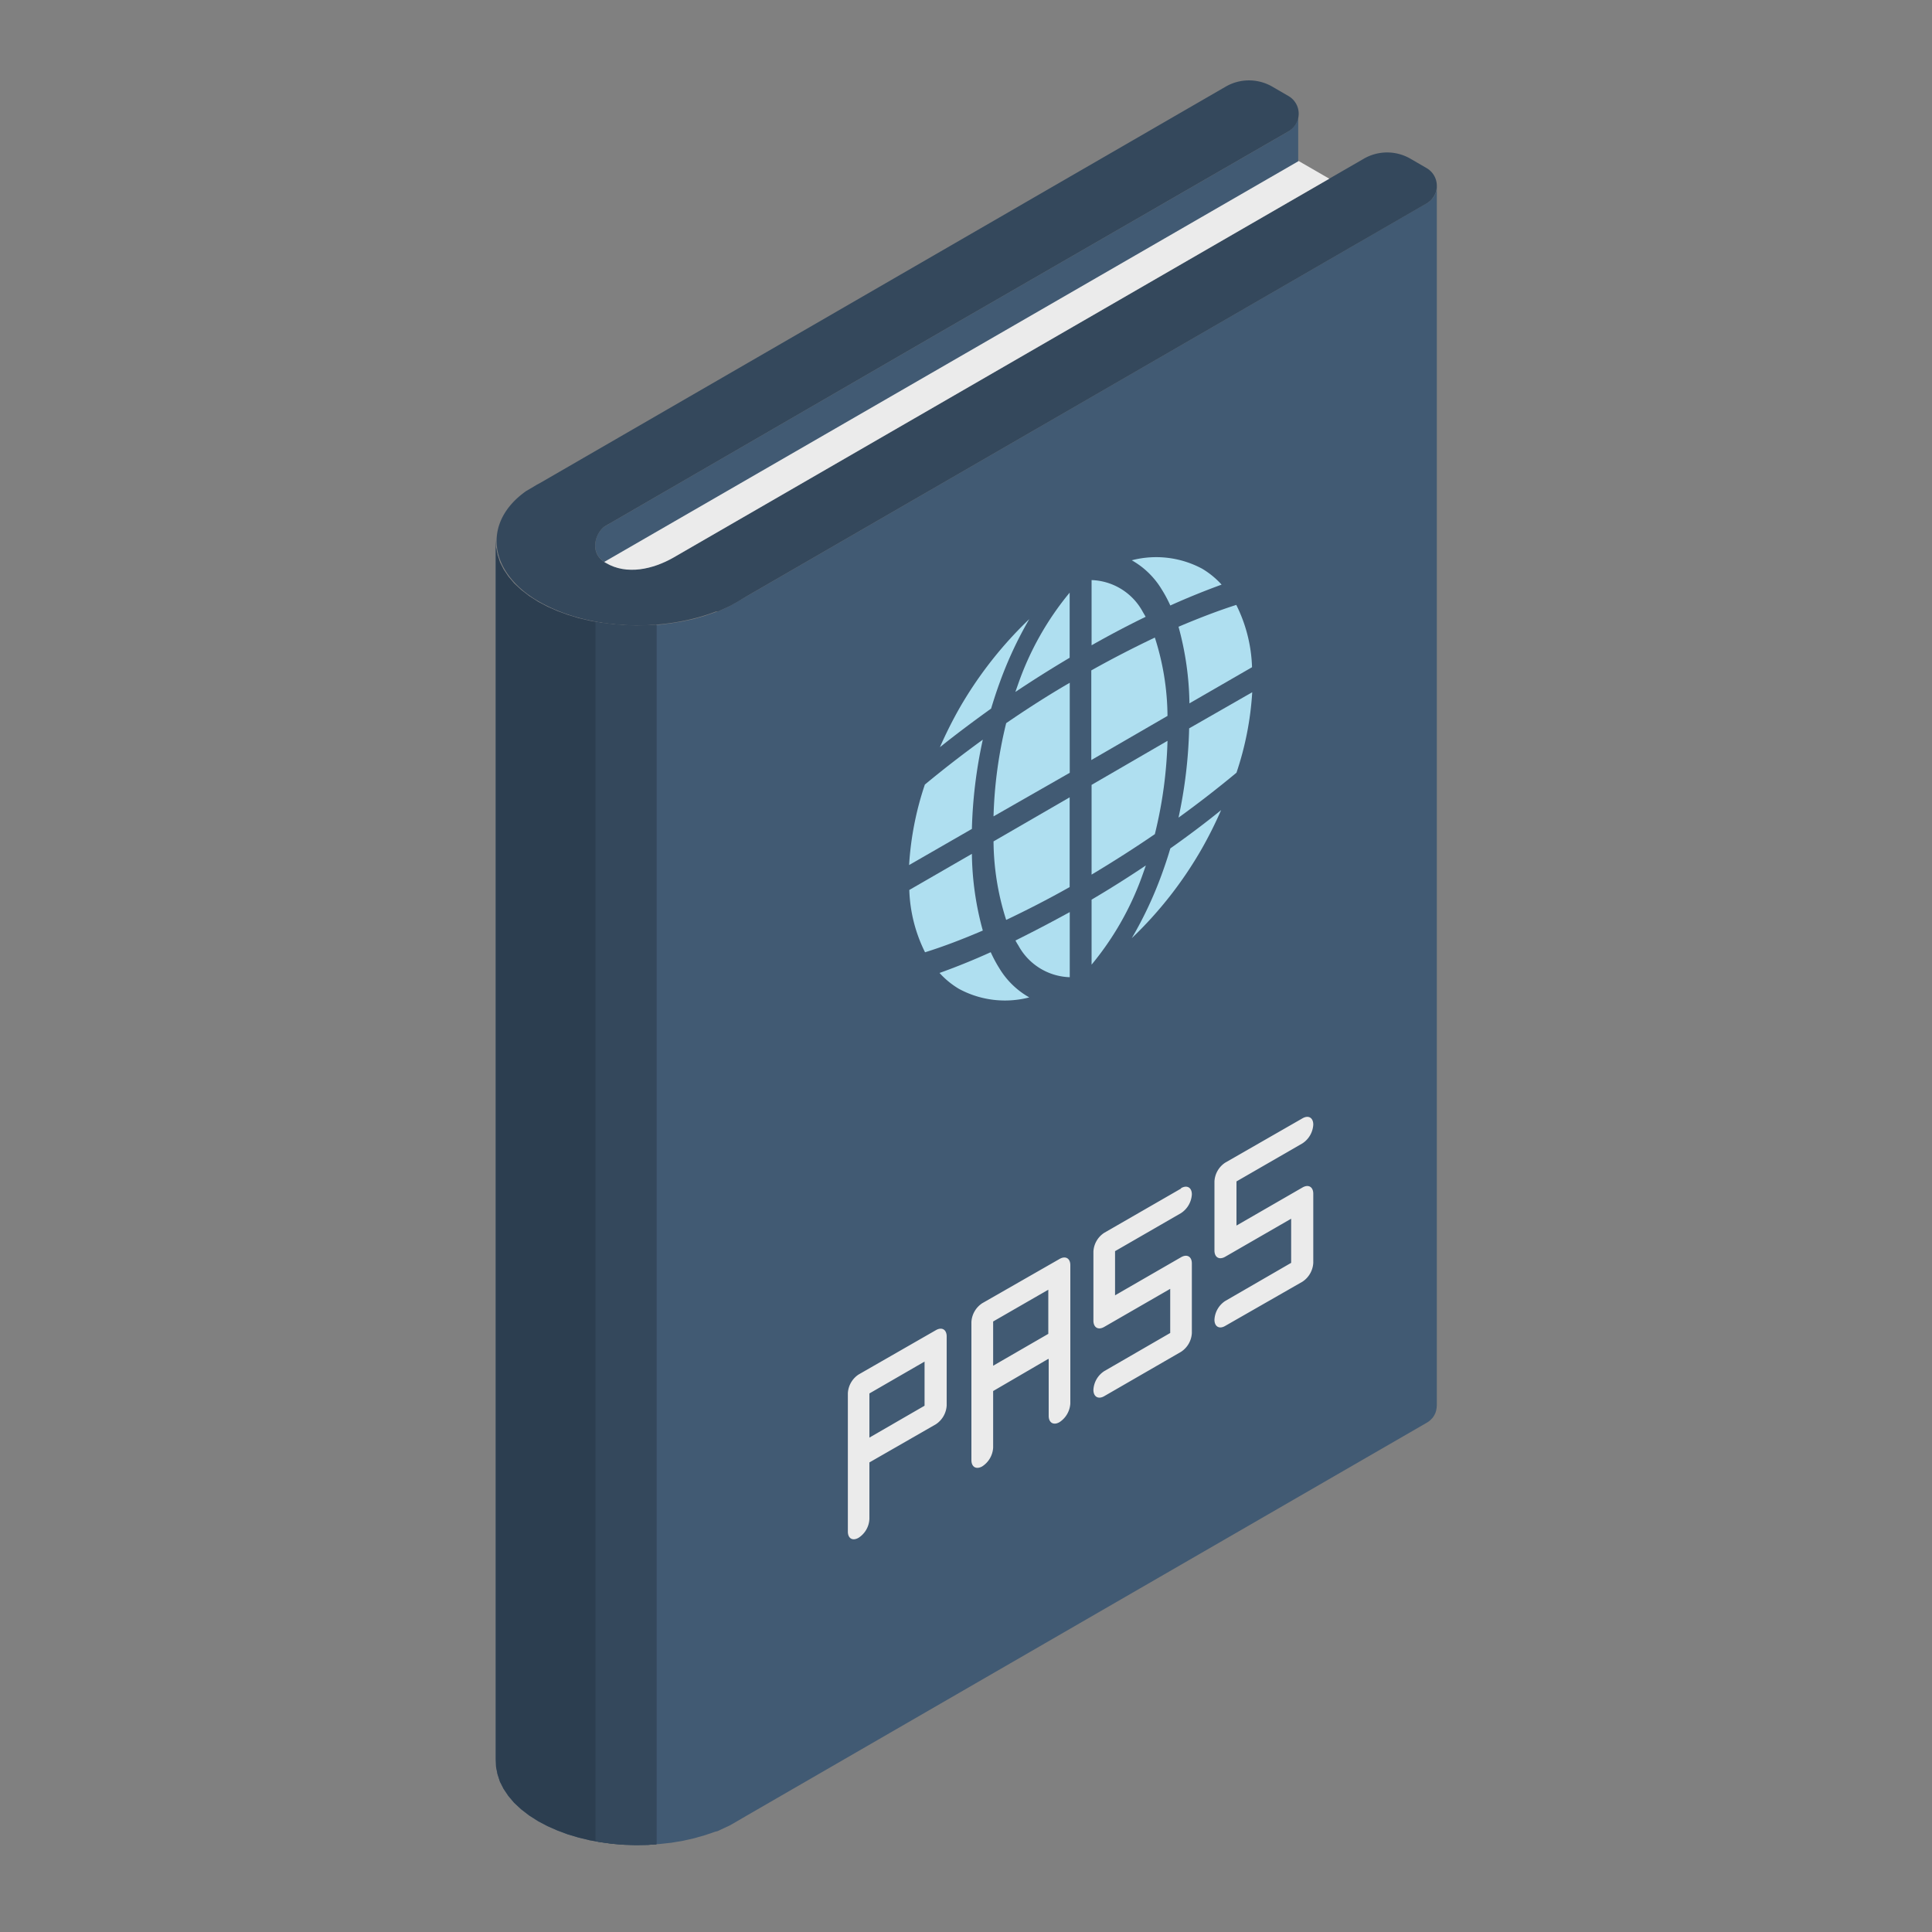 <svg id="Layer_1" data-name="Layer 1" xmlns="http://www.w3.org/2000/svg" viewBox="0 0 200 200"><rect x="0" y="0" width="200" height="200" fill="#808080" stroke="none"/><defs><style>.cls-1{fill:#415a73;}.cls-1,.cls-2,.cls-3,.cls-4,.cls-5{fill-rule:evenodd;}.cls-2{fill:#34485c;}.cls-3{fill:#ebebeb;}.cls-4{fill:#afdff0;}.cls-5{fill:#2c3e50;}</style></defs><title>passport</title><path class="cls-1" d="M63,54.26,98,34h0L133.38,13.6l.23-.16a1.94,1.94,0,0,0,.21-.19l.18-.21h0a1.38,1.38,0,0,0,.14-.22h0a1.45,1.45,0,0,0,.12-.23h0c0-.08.06-.17.08-.26a2.1,2.1,0,0,0,.05-.27,2,2,0,0,0,0-.25v8.52L69.69,57.73c-2,1.18-4.77,1.8-7,.53-1.82-1.06-1-3.26,0-3.82s.22-.12.32-.18Z"/><polygon class="cls-1" points="76.29 188.54 75.98 188.72 75.56 188.96 74.28 189.56 74.06 189.61 72.97 189.98 71.85 190.3 70.69 190.56 69.5 190.76 68.3 190.89 67.08 190.98 65.86 191 64.63 190.96 63.42 190.87 62.21 190.71 61.03 190.5 59.88 190.22 58.77 189.89 57.7 189.49 56.67 189.04 55.71 188.53 54.77 187.93 53.94 187.29 53.22 186.62 52.62 185.91 52.13 185.18 51.75 184.43 51.5 183.66 51.35 182.9 51.32 182.12 51.32 55.89 51.35 56.66 51.5 57.44 51.75 58.2 52.13 58.95 52.62 59.68 53.22 60.39 53.94 61.06 54.77 61.7 55.71 62.3 56.67 62.81 57.7 63.26 58.77 63.65 59.88 63.99 61.03 64.26 62.21 64.48 63.42 64.63 64.63 64.73 65.86 64.77 67.08 64.74 68.3 64.67 69.5 64.52 70.69 64.32 71.85 64.07 72.97 63.75 74.06 63.37 74.28 63.32 75.56 62.73 75.98 62.48 76.29 62.31 77.32 61.71 147.68 21.05 147.93 20.9 148.13 20.71 148.32 20.51 148.47 20.28 148.59 20.04 148.67 19.79 148.72 19.51 148.74 19.22 148.74 145.46 148.72 145.74 148.67 146.02 148.59 146.28 148.47 146.52 148.32 146.75 148.13 146.95 147.93 147.13 147.68 147.29 77.32 187.94 76.29 188.54"/><path class="cls-2" d="M93,52.65,77.32,61.71l-1,.6-.31.17-.42.24-1.28.59-.22,0c-5.66,2.17-13.2,1.91-18.35-1.07s-5.88-8.16-1.27-11.41l0,0,.55-.32.55-.33.32-.17h0l11.64-6.73h0L126.83,9a4.82,4.82,0,0,1,4.93,0l1.62.94a2.11,2.11,0,0,1,0,3.66L98,34h0L63,54.26h0c-.11.06.64-.38-.32.18s-1.83,2.76,0,3.82c2.21,1.27,4.93.65,7-.53l71.45-41.27a4.82,4.82,0,0,1,4.93,0l1.62.94a2.11,2.11,0,0,1,0,3.66Z"/><path class="cls-3" d="M137.61,18.5l-3.17-1.83L62.55,58.17l.15.09c2.18,1.32,4.93.65,7-.53Z"/><path class="cls-3" d="M134.83,115.77c.62-.36,1.12-.07,1.12.65a2.48,2.48,0,0,1-1.12,1.94L128,122.3v4.57l6.83-3.94c.62-.36,1.12-.07,1.12.65v7.15a2.5,2.5,0,0,1-1.12,1.95l-8,4.58c-.61.36-1.11.07-1.11-.64a2.47,2.47,0,0,1,1.11-1.94l6.83-3.95v-4.57l-6.83,3.94c-.61.35-1.11.07-1.11-.65V122.3a2.48,2.48,0,0,1,1.11-1.94l8-4.59ZM122.26,123c.62-.36,1.12-.07,1.12.64a2.48,2.48,0,0,1-1.12,1.94l-6.83,3.94v4.57l6.83-3.94c.62-.36,1.12-.07,1.12.64V138a2.47,2.47,0,0,1-1.12,1.94l-7.95,4.59c-.62.36-1.12.06-1.12-.65a2.46,2.46,0,0,1,1.12-1.94l6.83-3.95v-4.57l-6.83,3.94c-.62.36-1.12.07-1.12-.65v-7.15a2.47,2.47,0,0,1,1.12-1.94l7.95-4.58Zm-13.74,17.67L102.81,144v5.86a2.48,2.48,0,0,1-1.13,1.94c-.62.35-1.12.07-1.12-.65V136.85a2.49,2.49,0,0,1,1.12-1.94l8-4.58c.62-.36,1.12-.07,1.12.64v14.31a2.48,2.48,0,0,1-1.12,1.94c-.62.36-1.12.06-1.12-.65v-5.86Zm-5.71.71,5.71-3.3v-4.57l-5.71,3.29v4.57ZM90,157.25a2.45,2.45,0,0,1-1.12,1.94c-.62.36-1.11.07-1.11-.64V144.23a2.48,2.48,0,0,1,1.11-1.94l8-4.59c.62-.36,1.12-.07,1.12.65v7.15a2.5,2.5,0,0,1-1.12,1.94L90,151.39v5.86Zm0-13v4.57l5.71-3.3v-4.57Z"/><path class="cls-4" d="M100.61,85.81a48.81,48.81,0,0,1,1.13-9.24c-2.11,1.53-4.12,3.09-6,4.65a32.09,32.09,0,0,0-1.63,8.33Z"/><path class="cls-4" d="M101.74,96.33a31.08,31.08,0,0,1-1.13-7.94l-6.48,3.74a15.54,15.54,0,0,0,1.63,6.45C97.62,98,99.62,97.24,101.74,96.33Z"/><path class="cls-4" d="M106.55,103.25a8.49,8.49,0,0,1-3.09-3,13.82,13.82,0,0,1-.9-1.68c-1.85.84-3.63,1.55-5.3,2.15a8.7,8.7,0,0,0,2,1.64A10,10,0,0,0,106.55,103.25Z"/><path class="cls-4" d="M105.12,97.36c.1.19.2.36.31.53a6.27,6.27,0,0,0,5.31,3.27V94.42Q107.86,96,105.12,97.36Z"/><path class="cls-4" d="M102.85,87.1a27.22,27.22,0,0,0,1.31,8.13c2.1-1,4.3-2.12,6.57-3.4V82.54Z"/><path class="cls-4" d="M104.16,74.86a45.37,45.37,0,0,0-1.31,9.65L110.74,80V70.68C108.46,72,106.26,73.42,104.16,74.86Z"/><path class="cls-4" d="M105.11,71.63q2.74-1.83,5.62-3.54V61.35a30.66,30.66,0,0,0-5.31,9.4Z"/><path class="cls-4" d="M118.6,63.85c-.11-.18-.21-.36-.31-.53A6.26,6.26,0,0,0,113,60.05V66.8Q115.86,65.18,118.6,63.85Z"/><path class="cls-4" d="M120.86,74.11A27.05,27.05,0,0,0,119.55,66c-2.1,1-4.3,2.12-6.58,3.4v9.28Z"/><path class="cls-4" d="M119.55,86.35a45,45,0,0,0,1.31-9.66L113,81.25v9.29C115.25,89.19,117.45,87.79,119.55,86.35Z"/><path class="cls-4" d="M113,99.86a30.57,30.57,0,0,0,5.31-9.39l.31-.88c-1.82,1.22-3.7,2.41-5.62,3.54Z"/><path class="cls-4" d="M121.15,87.83c-.27.93-.58,1.84-.9,2.72a40.23,40.23,0,0,1-3.09,6.57,40.82,40.82,0,0,0,7.25-9.26,42.65,42.65,0,0,0,2-4C124.79,85.18,123,86.52,121.15,87.83Z"/><path class="cls-4" d="M123.1,75.4A48.82,48.82,0,0,1,122,84.64c2.12-1.53,4.12-3.09,6-4.65a32.08,32.08,0,0,0,1.63-8.33Z"/><path class="cls-4" d="M122,64.88a31.35,31.35,0,0,1,1.13,7.93l6.48-3.74a15.49,15.49,0,0,0-1.63-6.45C126.09,63.22,124.08,64,122,64.88Z"/><path class="cls-4" d="M117.16,58a8.49,8.49,0,0,1,3.09,3,13.32,13.32,0,0,1,.9,1.68c1.86-.84,3.64-1.55,5.31-2.16a8.75,8.75,0,0,0-2-1.64A10.06,10.06,0,0,0,117.16,58Z"/><path class="cls-4" d="M106.55,64.09a41.11,41.11,0,0,0-7.25,9.26,44.54,44.54,0,0,0-2,4c1.67-1.34,3.45-2.67,5.3-4,.28-.93.58-1.85.9-2.72A40.45,40.45,0,0,1,106.55,64.09Z"/><polygon class="cls-5" points="67.95 190.92 67.95 64.69 67.08 64.74 65.86 64.77 64.63 64.73 63.42 64.63 62.21 64.48 61.03 64.26 59.88 63.99 58.77 63.65 57.7 63.26 56.68 62.81 55.71 62.3 54.77 61.7 53.94 61.06 53.22 60.39 52.62 59.68 52.13 58.95 51.75 58.2 51.5 57.44 51.35 56.66 51.32 55.89 51.32 182.12 51.35 182.9 51.5 183.66 51.75 184.43 52.13 185.18 52.62 185.91 53.22 186.62 53.94 187.29 54.77 187.93 55.71 188.53 56.68 189.04 57.7 189.49 58.77 189.89 59.88 190.22 61.03 190.5 62.21 190.71 63.42 190.87 64.63 190.97 65.86 191 67.08 190.98 67.95 190.92"/><polygon class="cls-2" points="61.65 190.61 61.65 64.38 62.21 64.48 63.42 64.63 64.63 64.73 65.86 64.77 67.08 64.74 67.95 64.69 67.95 190.92 67.08 190.98 65.86 191 64.63 190.97 63.42 190.87 62.21 190.71 61.65 190.61"/></svg>